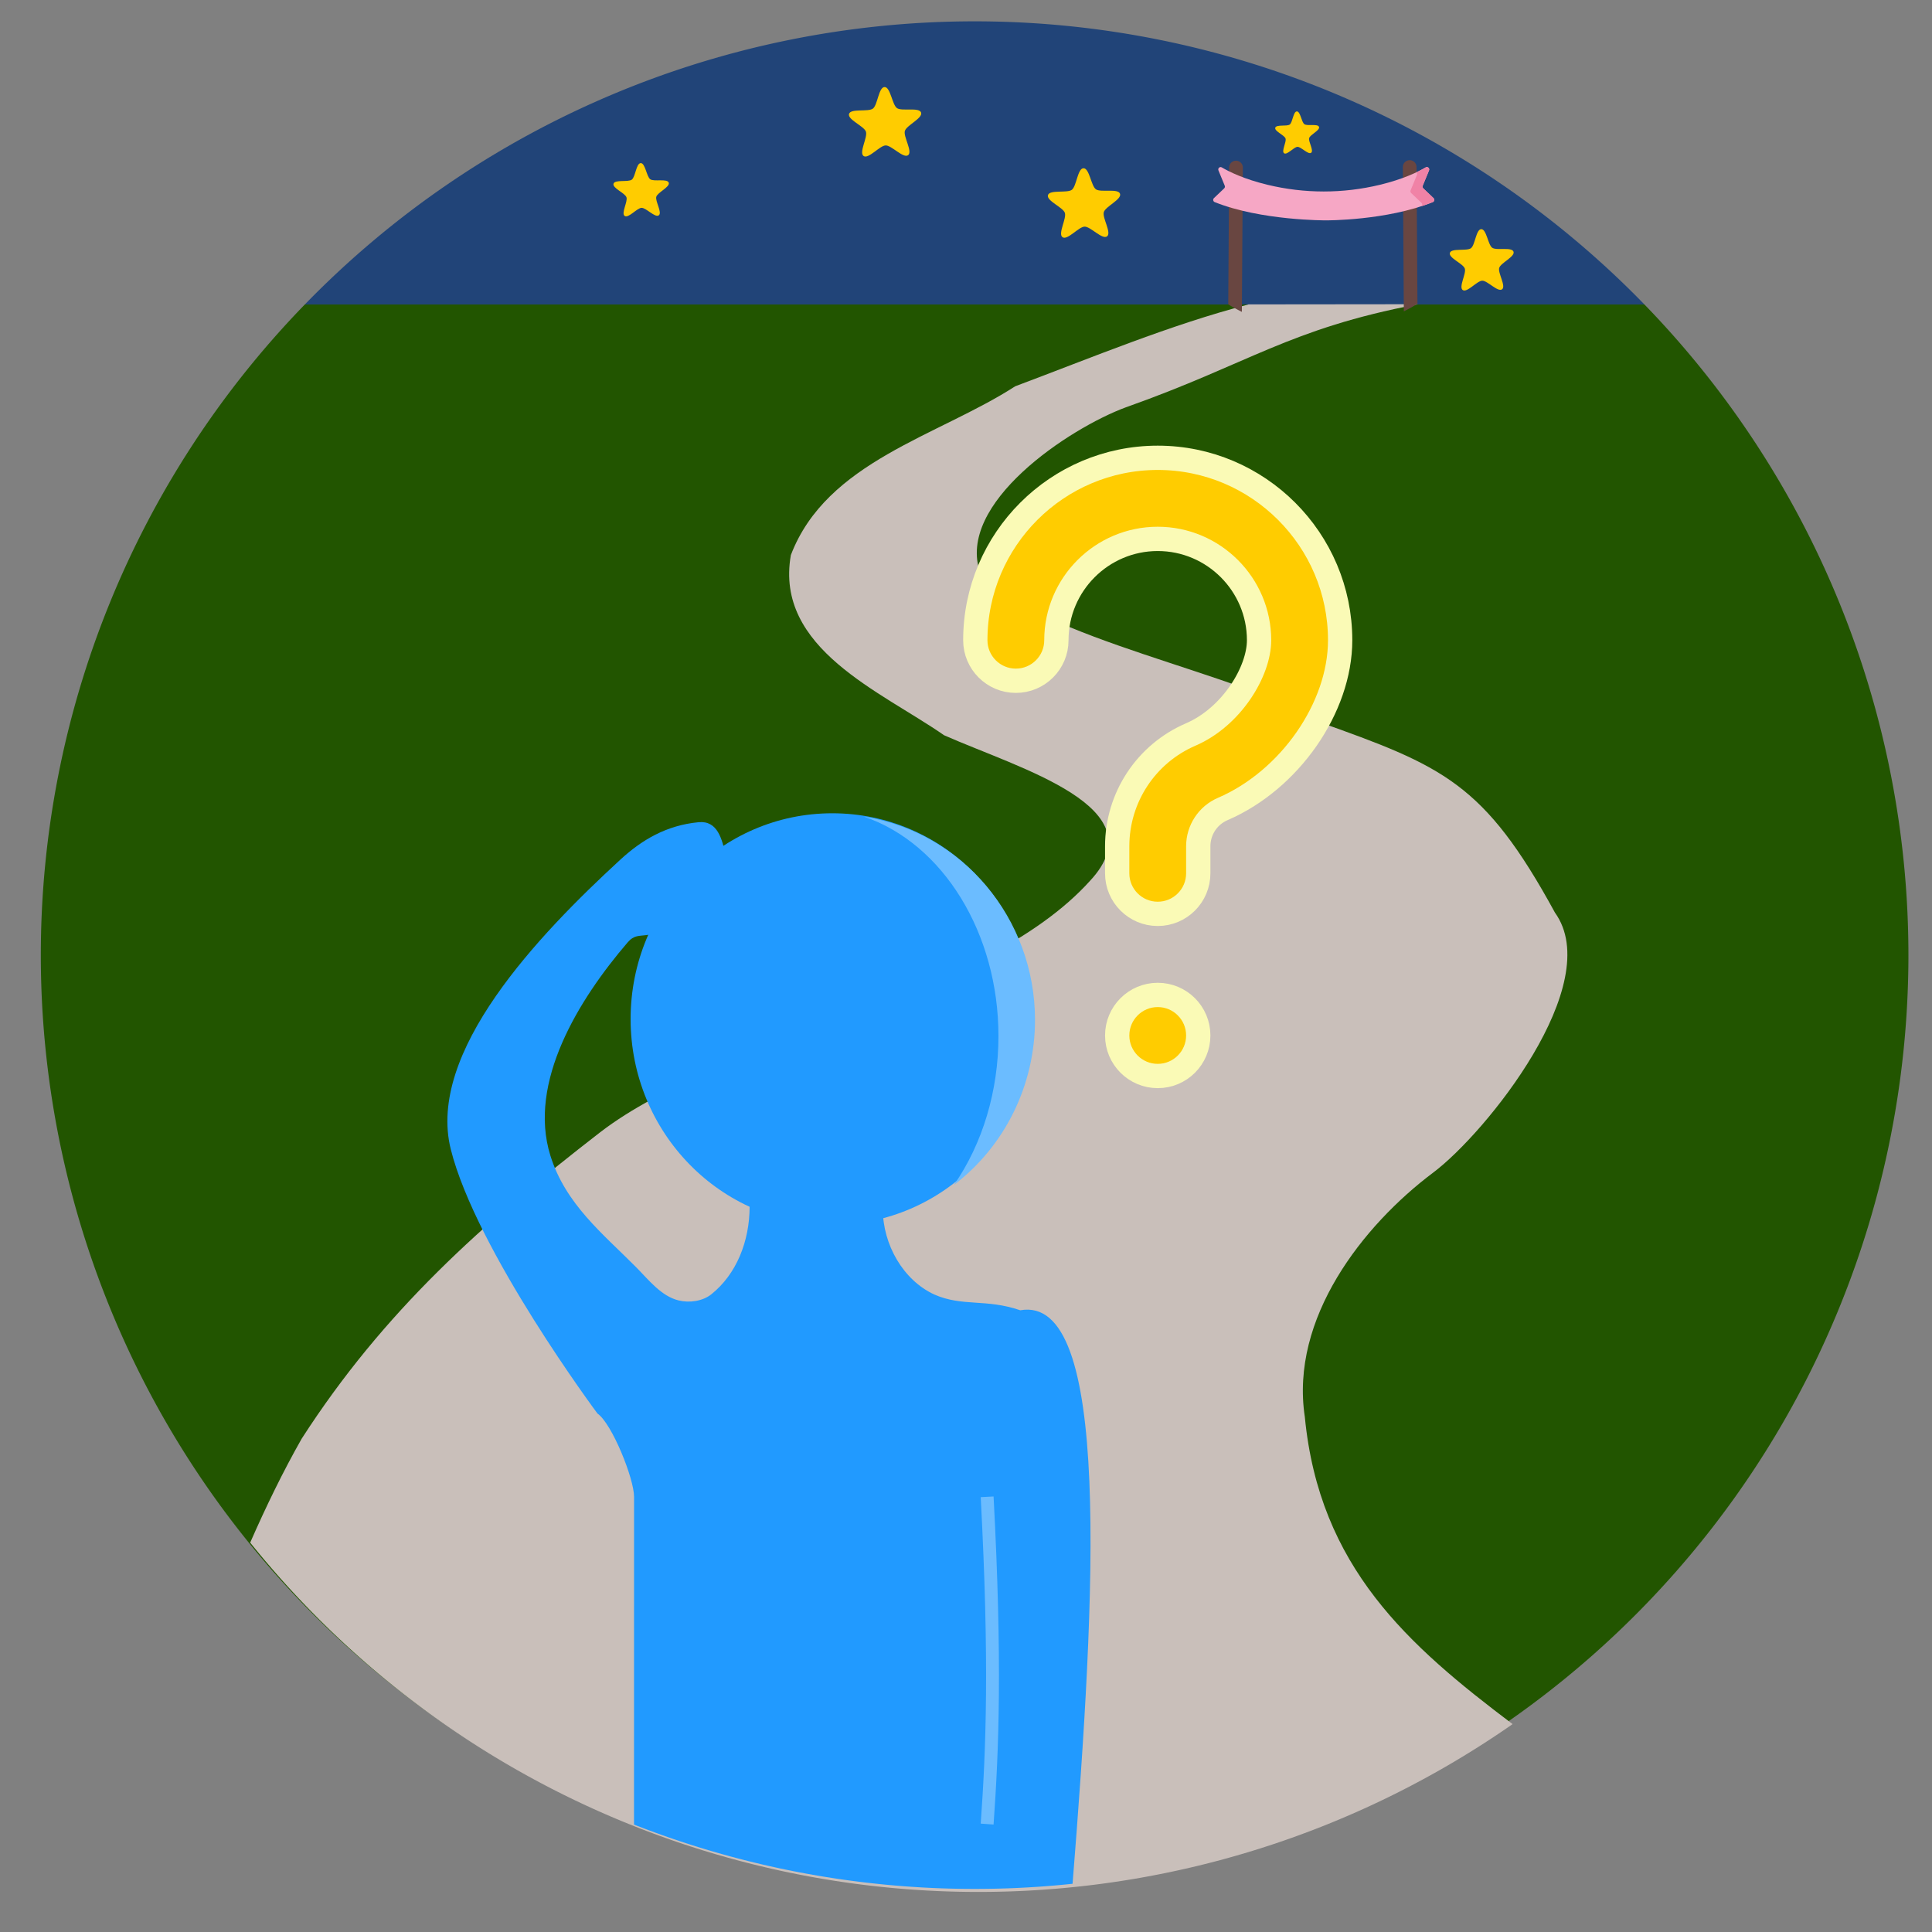 <?xml version="1.0" encoding="UTF-8" standalone="no"?>
<svg
   xmlns:osb="http://www.openswatchbook.org/uri/2009/osb"
   xmlns:dc="http://purl.org/dc/elements/1.1/"
   xmlns:cc="http://creativecommons.org/ns#"
   xmlns:rdf="http://www.w3.org/1999/02/22-rdf-syntax-ns#"
   xmlns:svg="http://www.w3.org/2000/svg"
   xmlns="http://www.w3.org/2000/svg"
   xmlns:xlink="http://www.w3.org/1999/xlink"
   xmlns:sodipodi="http://sodipodi.sourceforge.net/DTD/sodipodi-0.dtd"
   xmlns:inkscape="http://www.inkscape.org/namespaces/inkscape"
   inkscape:export-ydpi="197.75999"
   inkscape:export-xdpi="197.75999"
   inkscape:export-filename="/Users/mike.xiao/Documents/Projects/DBT_icons/dbt_icons/goalWay.png"
   inkscape:version="1.0beta2 (2b71d25, 2019-12-03)"
   sodipodi:docname="goalWay.svg"
   version="1.1"
   width="300"
   viewBox="0 0 300 300"
   height="300"
   enable-background="new 0 0 512 512"
   id="Layer_1">
  <rect x="0" y="0" width="300" height="300" fill="#808080" stroke="none"/>
  <defs
     id="defs1037">
    <linearGradient
       osb:paint="solid"
       id="linearGradient877">
      <stop
         id="stop875"
         offset="0"
         style="stop-color:#ffcc00;stop-opacity:1;" />
    </linearGradient>
    <inkscape:path-effect
       lpeversion="1"
       is_visible="true"
       id="path-effect1792"
       effect="spiro" />
    <inkscape:path-effect
       lpeversion="1"
       is_visible="true"
       id="path-effect1788"
       effect="spiro" />
    <inkscape:path-effect
       lpeversion="1"
       is_visible="true"
       id="path-effect1784"
       effect="spiro" />
    <inkscape:path-effect
       lpeversion="1"
       is_visible="true"
       id="path-effect1780"
       effect="spiro" />
    <inkscape:path-effect
       lpeversion="1"
       is_visible="true"
       id="path-effect1437"
       effect="spiro" />
    <linearGradient
       gradientUnits="userSpaceOnUse"
       y2="250.349"
       x2="1250.099"
       y1="250.349"
       x1="962.526"
       id="linearGradient879"
       xlink:href="#linearGradient877"
       inkscape:collect="always" />
    <linearGradient
       gradientUnits="userSpaceOnUse"
       y2="525.94"
       x2="1138.263"
       y1="525.94"
       x1="1074.362"
       id="linearGradient881"
       xlink:href="#linearGradient877"
       inkscape:collect="always" />
  </defs>
  <sodipodi:namedview
     inkscape:current-layer="Layer_1"
     inkscape:window-maximized="0"
     inkscape:window-y="83"
     inkscape:window-x="138"
     inkscape:cy="43.674232"
     inkscape:cx="156.35093"
     inkscape:zoom="0.88851908"
     showguides="false"
     showgrid="false"
     id="namedview1035"
     inkscape:window-height="726"
     inkscape:window-width="1148"
     inkscape:pageshadow="2"
     inkscape:pageopacity="0"
     guidetolerance="10"
     gridtolerance="10"
     objecttolerance="10"
     borderopacity="1"
     inkscape:document-rotation="0"
     bordercolor="#666666"
     pagecolor="#ffffff" />
  <g
     transform="matrix(0.388,0,0,0.388,27.764,274.5)"
     id="g1615" />
  <path
     inkscape:connector-curvature="0"
     d="M 255.348,47.281 H 47.332 A 145,145 0 0 0 6.338,148.312 a 145,145 0 0 0 145,145 145,145 0 0 0 145,-145 145,145 0 0 0 -40.99,-101.031 z"
     style="fill:#225500;fill-opacity:1;stroke:none;stroke-width:6.728;stroke-linecap:round;stroke-linejoin:round;stroke-miterlimit:4;stroke-dasharray:none;stroke-opacity:1;paint-order:stroke fill markers"
     id="path1192" />
  <path
     d="M 151.338 3.312 A 145 145 0 0 0 47.332 47.281 L 255.348 47.281 A 145 145 0 0 0 151.338 3.312 z "
     style="fill:#214478;fill-opacity:1;stroke:none;stroke-width:6.728;stroke-linecap:round;stroke-linejoin:round;stroke-miterlimit:4;stroke-dasharray:none;stroke-opacity:1;paint-order:stroke fill markers"
     id="path1572" />
  <path
     sodipodi:nodetypes="cccccccccccccccccccccccccccccccccccccccccccccccccccccccccccccccccccccccccccccccccccccccccccccccccccccccccccccccccccccccccccccccccccccccccccccccccccccccccccccccccccccccccccccccccccccccccccccccccccccccccccccccccccccccccccccccccccccccccc"
     inkscape:connector-curvature="0"
     d="m 38.846,239.535 0.061,0.074 c 0.211,0.263 0.424,0.525 0.637,0.787 0.213,0.262 0.427,0.523 0.643,0.783 0.215,0.261 0.431,0.52 0.648,0.779 0.217,0.259 0.435,0.516 0.654,0.773 0.219,0.257 0.438,0.512 0.658,0.768 0.22,0.256 0.442,0.511 0.664,0.766 0.222,0.254 0.446,0.507 0.67,0.76 0.224,0.252 0.448,0.503 0.674,0.754 0.226,0.251 0.452,0.501 0.68,0.75 0.228,0.249 0.456,0.498 0.686,0.746 0.23,0.248 0.46,0.494 0.691,0.74 0.231,0.246 0.463,0.492 0.695,0.736 0.232,0.244 0.465,0.488 0.699,0.73 0.235,0.243 0.471,0.485 0.707,0.727 0.236,0.241 0.473,0.481 0.711,0.721 0.237,0.24 0.476,0.479 0.715,0.717 0.239,0.238 0.48,0.475 0.721,0.711 0.241,0.237 0.484,0.472 0.727,0.707 0.243,0.234 0.486,0.467 0.73,0.699 0.245,0.233 0.49,0.466 0.736,0.697 0.246,0.231 0.493,0.46 0.74,0.689 0.247,0.229 0.495,0.458 0.744,0.686 0.249,0.228 0.499,0.455 0.75,0.682 0.251,0.225 0.503,0.45 0.756,0.674 0.252,0.224 0.504,0.448 0.758,0.67 0.254,0.223 0.51,0.445 0.766,0.666 0.255,0.22 0.511,0.44 0.768,0.658 0.257,0.219 0.515,0.437 0.773,0.654 0.258,0.217 0.517,0.433 0.777,0.648 0.26,0.215 0.521,0.429 0.783,0.643 0.262,0.213 0.524,0.425 0.787,0.637 0.263,0.212 0.527,0.423 0.791,0.633 0.264,0.209 0.529,0.418 0.795,0.625 0.266,0.208 0.533,0.415 0.801,0.621 0.268,0.206 0.536,0.411 0.805,0.615 0.269,0.204 0.538,0.407 0.809,0.609 0.27,0.202 0.541,0.403 0.812,0.604 0.271,0.201 0.544,0.401 0.816,0.6 0.273,0.198 0.546,0.395 0.82,0.592 0.275,0.196 0.55,0.392 0.826,0.586 0.276,0.195 0.553,0.389 0.83,0.582 0.277,0.192 0.554,0.384 0.832,0.574 0.279,0.191 0.558,0.381 0.838,0.57 0.28,0.188 0.561,0.376 0.842,0.562 0.281,0.187 0.563,0.373 0.846,0.559 0.282,0.185 0.564,0.368 0.848,0.551 0.284,0.183 0.568,0.364 0.854,0.545 0.285,0.181 0.571,0.362 0.857,0.541 0.286,0.179 0.572,0.356 0.859,0.533 0.288,0.177 0.576,0.353 0.865,0.527 0.288,0.175 0.578,0.349 0.867,0.521 0.29,0.173 0.58,0.345 0.871,0.516 0.291,0.171 0.583,0.341 0.875,0.51 0.292,0.169 0.585,0.337 0.879,0.504 0.294,0.166 0.588,0.332 0.883,0.496 0.294,0.165 0.589,0.329 0.885,0.492 0.296,0.162 0.592,0.324 0.889,0.484 0.297,0.161 0.594,0.32 0.893,0.479 0.298,0.159 0.597,0.316 0.896,0.473 0.299,0.157 0.598,0.312 0.898,0.467 0.3,0.154 0.601,0.307 0.902,0.459 0.301,0.152 0.602,0.303 0.904,0.453 0.303,0.15 0.606,0.299 0.91,0.447 0.303,0.148 0.606,0.295 0.91,0.441 0.305,0.146 0.61,0.29 0.916,0.434 0.305,0.144 0.61,0.286 0.916,0.428 0.307,0.142 0.614,0.282 0.922,0.422 0.307,0.14 0.615,0.278 0.924,0.416 0.308,0.137 0.617,0.273 0.926,0.408 0.309,0.135 0.619,0.269 0.93,0.402 0.31,0.133 0.621,0.265 0.932,0.396 0.311,0.131 0.623,0.26 0.936,0.389 0.312,0.129 0.625,0.256 0.938,0.383 0.313,0.127 0.626,0.252 0.939,0.377 0.314,0.124 0.628,0.247 0.943,0.369 0.315,0.122 0.63,0.243 0.945,0.363 0.315,0.12 0.631,0.238 0.947,0.355 0.316,0.118 0.632,0.234 0.949,0.35 0.317,0.116 0.635,0.23 0.953,0.344 0.318,0.113 0.636,0.225 0.955,0.336 0.319,0.111 0.638,0.221 0.957,0.33 0.32,0.109 0.64,0.216 0.961,0.322 0.32,0.107 0.64,0.212 0.961,0.316 0.321,0.105 0.643,0.208 0.965,0.311 0.321,0.102 0.643,0.203 0.965,0.303 0.323,0.099 0.645,0.198 0.969,0.295 0.323,0.098 0.647,0.195 0.971,0.291 0.324,0.095 0.648,0.189 0.973,0.281 0.325,0.094 0.649,0.186 0.975,0.277 0.325,0.09 0.651,0.18 0.977,0.268 0.325,0.088 0.651,0.176 0.977,0.262 0.327,0.086 0.653,0.172 0.98,0.256 0.327,0.084 0.655,0.167 0.982,0.248 0.327,0.082 0.655,0.163 0.982,0.242 0.328,0.079 0.656,0.157 0.984,0.234 0.329,0.077 0.657,0.153 0.986,0.229 0.329,0.075 0.659,0.148 0.988,0.221 0.33,0.073 0.66,0.144 0.99,0.215 0.33,0.07 0.661,0.139 0.992,0.207 0.331,0.068 0.661,0.134 0.992,0.199 0.331,0.066 0.663,0.13 0.994,0.193 0.331,0.064 0.663,0.126 0.994,0.188 0.332,0.06 0.665,0.12 0.998,0.178 0.332,0.059 0.664,0.117 0.996,0.174 0.333,0.056 0.666,0.111 1,0.164 0.333,0.054 0.666,0.107 1,0.158 0.334,0.052 0.668,0.103 1.002,0.152 0.334,0.049 0.668,0.098 1.002,0.145 0.334,0.047 0.668,0.092 1.002,0.137 0.334,0.045 0.669,0.088 1.004,0.131 0.335,0.042 0.67,0.083 1.006,0.123 0.335,0.04 0.67,0.079 1.006,0.117 0.335,0.038 0.67,0.074 1.006,0.109 0.336,0.035 0.672,0.069 1.008,0.102 0.336,0.033 0.672,0.065 1.008,0.096 0.336,0.03 0.673,0.06 1.01,0.088 0.336,0.029 0.673,0.056 1.01,0.082 0.337,0.026 0.673,0.051 1.01,0.074 0.337,0.023 0.673,0.045 1.01,0.066 0.337,0.021 0.673,0.042 1.01,0.06 0.337,0.019 0.674,0.036 1.012,0.053 0.337,0.017 0.674,0.032 1.012,0.047 0.337,0.014 0.674,0.027 1.012,0.039 0.337,0.012 0.674,0.022 1.012,0.031 0.338,0.01 0.676,0.018 1.014,0.025 0.337,0.007 0.674,0.013 1.012,0.018 0.337,0.004 0.674,0.008 1.012,0.01 0.338,0.002 0.676,0.004 1.014,0.004 0.316,-2.7e-4 0.633,-0.002 0.949,-0.004 0.337,-0.002 0.674,-0.005 1.012,-0.01 0.337,-0.005 0.674,-0.011 1.012,-0.018 0.338,-0.007 0.676,-0.015 1.014,-0.023 0.337,-0.009 0.675,-0.02 1.012,-0.031 0.337,-0.012 0.675,-0.025 1.012,-0.039 0.337,-0.014 0.675,-0.029 1.012,-0.045 0.337,-0.016 0.675,-0.034 1.012,-0.053 0.337,-0.019 0.673,-0.039 1.01,-0.06 0.337,-0.021 0.673,-0.043 1.01,-0.066 0.337,-0.024 0.675,-0.048 1.012,-0.074 0.336,-0.025 0.672,-0.052 1.008,-0.08 0.337,-0.028 0.673,-0.057 1.01,-0.088 0.336,-0.031 0.672,-0.063 1.008,-0.096 0.336,-0.033 0.672,-0.067 1.008,-0.102 0.335,-0.035 0.671,-0.07 1.006,-0.107 0.335,-0.038 0.671,-0.077 1.006,-0.117 0.335,-0.04 0.671,-0.081 1.006,-0.123 0.335,-0.042 0.669,-0.085 1.004,-0.129 0.335,-0.045 0.669,-0.091 1.004,-0.139 0.334,-0.046 0.668,-0.094 1.002,-0.143 0.334,-0.05 0.667,-0.1 1,-0.152 0.334,-0.052 0.667,-0.104 1,-0.158 0.334,-0.053 0.667,-0.108 1,-0.164 0.333,-0.056 0.666,-0.113 0.998,-0.172 0.332,-0.059 0.664,-0.119 0.996,-0.18 0.332,-0.061 0.664,-0.123 0.996,-0.186 0.332,-0.063 0.663,-0.128 0.994,-0.193 0.331,-0.065 0.662,-0.132 0.992,-0.199 0.331,-0.068 0.662,-0.137 0.992,-0.207 0.33,-0.07 0.659,-0.141 0.988,-0.213 0.33,-0.072 0.659,-0.146 0.988,-0.221 0.329,-0.074 0.658,-0.15 0.986,-0.227 0.329,-0.077 0.658,-0.155 0.986,-0.234 0.328,-0.08 0.655,-0.16 0.982,-0.242 0.328,-0.082 0.655,-0.164 0.982,-0.248 0.327,-0.084 0.654,-0.168 0.98,-0.254 0.326,-0.086 0.653,-0.173 0.979,-0.262 0.325,-0.089 0.65,-0.179 0.975,-0.27 0.325,-0.091 0.65,-0.182 0.975,-0.275 0.325,-0.093 0.649,-0.186 0.973,-0.281 0.324,-0.095 0.647,-0.192 0.971,-0.289 0.323,-0.098 0.646,-0.197 0.969,-0.297 0.323,-0.099 0.645,-0.199 0.967,-0.301 0.321,-0.102 0.642,-0.206 0.963,-0.311 0.321,-0.104 0.642,-0.209 0.963,-0.314 0.32,-0.107 0.64,-0.215 0.959,-0.324 0.32,-0.108 0.64,-0.218 0.959,-0.328 0.319,-0.111 0.637,-0.223 0.955,-0.336 0.318,-0.113 0.636,-0.228 0.953,-0.344 0.317,-0.115 0.633,-0.232 0.949,-0.35 0.316,-0.117 0.632,-0.236 0.947,-0.355 0.316,-0.119 0.632,-0.24 0.947,-0.361 0.314,-0.122 0.628,-0.245 0.941,-0.369 0.314,-0.125 0.628,-0.25 0.941,-0.377 0.313,-0.127 0.625,-0.254 0.938,-0.383 0.312,-0.128 0.623,-0.258 0.934,-0.389 0.312,-0.13 0.623,-0.262 0.934,-0.395 0.31,-0.133 0.62,-0.267 0.93,-0.402 0.309,-0.135 0.618,-0.271 0.926,-0.408 0.308,-0.137 0.616,-0.275 0.924,-0.414 0.307,-0.14 0.614,-0.28 0.92,-0.422 0.306,-0.142 0.612,-0.284 0.918,-0.428 0.306,-0.143 0.611,-0.288 0.916,-0.434 0.305,-0.146 0.609,-0.293 0.912,-0.441 0.303,-0.147 0.606,-0.296 0.908,-0.445 0.302,-0.15 0.603,-0.301 0.904,-0.453 0.301,-0.153 0.602,-0.306 0.902,-0.461 0.301,-0.154 0.601,-0.309 0.9,-0.465 0.299,-0.157 0.598,-0.314 0.896,-0.473 0.297,-0.158 0.594,-0.317 0.891,-0.477 0.297,-0.161 0.594,-0.323 0.891,-0.486 0.295,-0.162 0.59,-0.326 0.885,-0.49 0.295,-0.164 0.589,-0.33 0.883,-0.496 0.294,-0.167 0.587,-0.335 0.879,-0.504 0.292,-0.168 0.584,-0.338 0.875,-0.508 0.291,-0.171 0.581,-0.343 0.871,-0.516 0.29,-0.173 0.58,-0.347 0.869,-0.521 0.288,-0.175 0.576,-0.351 0.863,-0.527 0.288,-0.177 0.575,-0.354 0.861,-0.533 0.286,-0.179 0.572,-0.358 0.857,-0.539 0.285,-0.181 0.57,-0.362 0.854,-0.545 0.284,-0.183 0.567,-0.367 0.85,-0.553 0.283,-0.185 0.564,-0.37 0.846,-0.557 0.281,-0.187 0.561,-0.374 0.84,-0.562 0.28,-0.188 0.559,-0.378 0.838,-0.568 0.279,-0.191 0.557,-0.383 0.834,-0.576 l 0.215,-0.15 c -16.198,-12.216 -30.009,-24.359 -32.263,-47.706 -2.323,-15.313 9.025,-29.742 19.927,-37.927 8.182,-6.133 26.869,-29.318 18.912,-40.375 -10.998,-20.155 -17.346,-22.747 -36.867,-29.684 -11.684,-7.528 -42.917,-12.649 -52.369,-23.049 -3.841,-10.798 13.855,-22.504 22.617,-25.732 19.192,-6.792 25.232,-12.169 45.35,-16.006 l -26.299,0.027 c -12.251,3.199 -24.294,8.241 -36.244,12.717 -12.02,7.76 -29.277,11.661 -34.834,26.205 -2.568,14.544 14.072,21.208 23.785,27.977 11.868,5.247 33.274,11.162 22.721,22.551 -16.726,18.633 -56.765,24.266 -76.09,39.08 -18.299,14.17 -33.598,27.766 -46.379,47.609 -2.899,5.109 -5.54,10.538 -7.99,16.129 z"
     style="fill:#c9bfba;fill-opacity:1;stroke:none;stroke-width:1px;stroke-linecap:butt;stroke-linejoin:miter;stroke-opacity:1"
     id="path1564" />
  <g
     transform="matrix(0.192,0,0,0.192,168.511,0.942)"
     id="g1603">
    <path
       inkscape:connector-curvature="0"
       d="m 115.672,241.204 a 145,145 0 0 0 0.553,0.338 145,145 0 0 0 0.867,0.523 145,145 0 0 0 0.873,0.516 145,145 0 0 0 0.875,0.508 145,145 0 0 0 0.877,0.504 145,145 0 0 0 0.883,0.498 145,145 0 0 0 0.887,0.49 145,145 0 0 0 0.889,0.484 145,145 0 0 0 0.893,0.479 145,145 0 0 0 0.895,0.473 145,145 0 0 0 0.898,0.467 145,145 0 0 0 0.902,0.459 145,145 0 0 0 0.727,0.363 l 0.793,-116.684 c 0.021,-3.055 -2.437,-5.546 -5.492,-5.566 -3.055,-0.021 -5.546,2.437 -5.566,5.492 z"
       style="fill:#694641;stroke-width:0.691"
       id="path2840" />
    <path
       id="path2840-9"
       style="fill:#694641;stroke-width:0.691"
       d="m 268.706,240.795 a 145,145 0 0 1 -0.553,0.338 145,145 0 0 1 -0.867,0.523 145,145 0 0 1 -0.873,0.516 145,145 0 0 1 -0.875,0.508 145,145 0 0 1 -0.877,0.504 145,145 0 0 1 -0.883,0.498 145,145 0 0 1 -0.887,0.49 145,145 0 0 1 -0.889,0.484 145,145 0 0 1 -0.893,0.479 145,145 0 0 1 -0.895,0.473 145,145 0 0 1 -0.898,0.467 145,145 0 0 1 -0.902,0.459 145,145 0 0 1 -0.727,0.363 l -0.793,-116.684 c -0.021,-3.055 2.437,-5.546 5.492,-5.566 3.055,-0.021 5.546,2.437 5.566,5.492 z"
       inkscape:connector-curvature="0" />
    <path
       style="fill:#f6a7c5;fill-opacity:1;stroke-width:0.354"
       inkscape:connector-curvature="0"
       d="m 272.976,145.266 5.084,-12.349 c 0.706,-1.716 -1.125,-3.367 -2.704,-2.436 -6.164,3.637 -18.129,9.509 -37.034,14.071 -29.851,7.204 -60.973,7.204 -90.824,0 -18.905,-4.562 -30.869,-10.434 -37.033,-14.071 -1.579,-0.932 -3.41,0.72 -2.704,2.436 l 5.084,12.349 c 0.309,0.75 0.127,1.617 -0.456,2.172 l -8.27,7.875 c -1.022,0.973 -0.706,2.706 0.595,3.227 37.552,15.063 90.027,14.77 90.027,14.77 0,0 48.99,0.293 86.373,-14.768 1.298,-0.523 1.614,-2.254 0.593,-3.226 l -8.272,-7.877 c -0.583,-0.555 -0.765,-1.422 -0.457,-2.172 z"
       fill="#ee6161"
       id="path1455" />
    <path
       style="fill:#f082a6;fill-opacity:1;stroke-width:0.354"
       inkscape:connector-curvature="0"
       d="m 281.113,158.541 c -2.934,1.182 -5.937,2.268 -8.984,3.266 0.603,-0.759 0.592,-1.929 -0.181,-2.666 l -8.323,-7.925 c -0.585,-0.556 -0.769,-1.429 -0.458,-2.184 l 5.114,-12.425 c 0.343,-0.832 0.09,-1.653 -0.444,-2.173 3.097,-1.462 5.591,-2.817 7.518,-3.955 1.577,-0.932 3.411,0.722 2.703,2.438 l -5.082,12.348 c -0.311,0.751 -0.126,1.617 0.455,2.173 l 8.273,7.877 c 1.022,0.972 0.704,2.703 -0.592,3.226 z"
       fill="#e94444"
       id="path1457" />
  </g>
  <path
     inkscape:transform-center-y="-0.45229052"
     inkscape:transform-center-x="0.013902623"
     d="m 102.299,33.434 c -0.564,0.427 -1.965,-1.173 -2.673,-1.16 -0.707,0.013 -2.047,1.665 -2.627,1.26 -0.58,-0.405 0.508,-2.232 0.277,-2.9 -0.231,-0.668 -2.216,-1.432 -2.01,-2.109 0.206,-0.677 2.28,-0.206 2.844,-0.633 0.564,-0.427 0.677,-2.55 1.385,-2.563 0.707,-0.013 0.9,2.104 1.48,2.509 0.58,0.405 2.634,-0.144 2.866,0.525 0.231,0.668 -1.723,1.507 -1.929,2.183 -0.206,0.677 0.951,2.461 0.387,2.888 z"
     inkscape:randomized="0"
     inkscape:rounded="0.24279713"
     inkscape:flatsided="false"
     sodipodi:arg2="1.5518916"
     sodipodi:arg1="0.92357302"
     sodipodi:r2="2.437582"
     sodipodi:r1="4.5087042"
     sodipodi:cy="29.836861"
     sodipodi:cx="99.580124"
     sodipodi:sides="5"
     id="path3548-2"
     style="opacity:1;fill:#ffcc00;fill-opacity:1;stroke-width:0.161;stroke-linecap:round;stroke-linejoin:round;paint-order:stroke fill markers"
     sodipodi:type="star" />
  <path
     sodipodi:type="star"
     style="opacity:1;fill:#ffcc00;fill-opacity:1;stroke-width:0.21;stroke-linecap:round;stroke-linejoin:round;paint-order:stroke fill markers"
     id="path3548-2-1"
     sodipodi:sides="5"
     sodipodi:cx="137.46497"
     sodipodi:cy="19.400241"
     sodipodi:r1="5.8836913"
     sodipodi:r2="3.1809537"
     sodipodi:arg1="0.92357302"
     sodipodi:arg2="1.5518916"
     inkscape:flatsided="false"
     inkscape:rounded="0.24279713"
     inkscape:randomized="0"
     d="m 141.013,24.094 c -0.736,0.557 -2.565,-1.531 -3.488,-1.513 -0.923,0.017 -2.671,2.172 -3.428,1.644 -0.757,-0.528 0.663,-2.912 0.362,-3.785 -0.302,-0.872 -2.892,-1.869 -2.623,-2.752 0.269,-0.883 2.975,-0.269 3.711,-0.826 0.736,-0.557 0.884,-3.328 1.807,-3.345 0.923,-0.017 1.175,2.746 1.932,3.274 0.757,0.528 3.438,-0.188 3.74,0.685 0.302,0.872 -2.248,1.966 -2.517,2.849 -0.269,0.883 1.241,3.212 0.504,3.768 z"
     inkscape:transform-center-x="0.018143196"
     inkscape:transform-center-y="-0.59022368" />
  <path
     inkscape:transform-center-y="-0.59022368"
     inkscape:transform-center-x="0.018143196"
     d="m 171.904,36.703 c -0.736,0.557 -2.565,-1.531 -3.488,-1.513 -0.923,0.017 -2.671,2.172 -3.428,1.644 -0.757,-0.528 0.663,-2.912 0.362,-3.785 -0.302,-0.872 -2.892,-1.869 -2.623,-2.752 0.269,-0.883 2.975,-0.269 3.711,-0.826 0.736,-0.557 0.884,-3.328 1.807,-3.345 0.923,-0.017 1.175,2.746 1.932,3.274 0.757,0.528 3.438,-0.188 3.74,0.685 0.302,0.872 -2.248,1.966 -2.517,2.849 -0.269,0.883 1.241,3.212 0.504,3.768 z"
     inkscape:randomized="0"
     inkscape:rounded="0.24279713"
     inkscape:flatsided="false"
     sodipodi:arg2="1.5518916"
     sodipodi:arg1="0.92357302"
     sodipodi:r2="3.1809537"
     sodipodi:r1="5.8836913"
     sodipodi:cy="32.008796"
     sodipodi:cx="168.35594"
     sodipodi:sides="5"
     id="path3548-2-1-9"
     style="opacity:1;fill:#ffcc00;fill-opacity:1;stroke-width:0.21;stroke-linecap:round;stroke-linejoin:round;paint-order:stroke fill markers"
     sodipodi:type="star" />
  <path
     sodipodi:type="star"
     style="opacity:1;fill:#ffcc00;fill-opacity:1;stroke-width:0.127;stroke-linecap:round;stroke-linejoin:round;paint-order:stroke fill markers"
     id="path3548-2-1-9-3"
     sodipodi:sides="5"
     sodipodi:cx="201.44093"
     sodipodi:cy="20.871872"
     sodipodi:r1="3.5723732"
     sodipodi:r2="1.9313647"
     sodipodi:arg1="0.92357302"
     sodipodi:arg2="1.5518916"
     inkscape:flatsided="false"
     inkscape:rounded="0.24279713"
     inkscape:randomized="0"
     d="m 203.595,23.722 c -0.447,0.338 -1.557,-0.929 -2.118,-0.919 -0.56,0.011 -1.622,1.319 -2.081,0.998 -0.46,-0.321 0.403,-1.768 0.22,-2.298 -0.183,-0.53 -1.756,-1.135 -1.593,-1.671 0.163,-0.536 1.806,-0.163 2.253,-0.501 0.447,-0.338 0.537,-2.02 1.097,-2.031 0.56,-0.011 0.713,1.667 1.173,1.988 0.46,0.321 2.087,-0.114 2.271,0.416 0.183,0.53 -1.365,1.194 -1.528,1.73 -0.163,0.536 0.753,1.95 0.306,2.288 z"
     inkscape:transform-center-x="0.011016041"
     inkscape:transform-center-y="-0.35836381" />
  <path
     sodipodi:type="star"
     style="opacity:1;fill:#ffcc00;fill-opacity:1;stroke-width:0.185;stroke-linecap:round;stroke-linejoin:round;paint-order:stroke fill markers"
     id="path3548-2-1-9-38"
     sodipodi:sides="5"
     sodipodi:cx="230.10826"
     sodipodi:cy="40.77783"
     sodipodi:r1="5.1961975"
     sodipodi:r2="2.8092678"
     sodipodi:arg1="0.92357302"
     sodipodi:arg2="1.5518916"
     inkscape:flatsided="false"
     inkscape:rounded="0.24279713"
     inkscape:randomized="0"
     d="m 233.241,44.923 c -0.65,0.492 -2.265,-1.352 -3.08,-1.337 -0.815,0.015 -2.359,1.919 -3.027,1.452 -0.668,-0.467 0.586,-2.572 0.319,-3.342 -0.267,-0.77 -2.554,-1.651 -2.316,-2.43 0.237,-0.78 2.627,-0.238 3.277,-0.729 0.65,-0.492 0.781,-2.939 1.596,-2.954 0.815,-0.015 1.038,2.425 1.706,2.892 0.668,0.467 3.036,-0.166 3.303,0.605 0.267,0.77 -1.986,1.736 -2.223,2.516 -0.237,0.78 1.096,2.836 0.445,3.328 z"
     inkscape:transform-center-x="0.016019094"
     inkscape:transform-center-y="-0.52125899" />
  <g
     style="opacity:1"
     transform="matrix(0.197,0,0,0.197,174.957,61.387)"
     id="g2054">
    <g
       transform="translate(-1081.873,-21.371)"
       fill="#fafafa"
       id="g2040">
      <g
         id="g2058">
        <path
           style="fill:url(#linearGradient881);stroke-width:19.147;fill-opacity:1;stroke:#fafab6;stroke-opacity:1;stroke-miterlimit:4;stroke-dasharray:none"
           id="path2036"
           d="m 1138.263,525.94 c 0,17.646 -14.305,31.951 -31.951,31.951 -17.646,0 -31.951,-14.305 -31.951,-31.951 0,-17.646 14.305,-31.951 31.951,-31.951 17.646,0 31.951,14.305 31.951,31.951 z m 0,0"
           inkscape:connector-curvature="0" />
        <path
           style="fill:url(#linearGradient879);stroke-width:19.147;fill-opacity:1;stroke:#fafab6;stroke-opacity:1;stroke-miterlimit:4;stroke-dasharray:none"
           id="path2038"
           d="m 1157.565,347.424 c -11.725,5.043 -19.301,16.581 -19.301,29.359 v 21.349 c 0,17.634 -14.311,31.951 -31.951,31.951 -17.64,0 -31.951,-14.317 -31.951,-31.951 v -21.349 c 0,-38.34 22.747,-72.882 57.928,-88.059 32.243,-13.901 53.902,-49.655 53.902,-74.321 0,-44.032 -35.847,-79.879 -79.879,-79.879 -44.032,0 -79.88,35.847 -79.88,79.879 0,17.64 -14.317,31.951 -31.956,31.951 -17.634,0 -31.951,-14.311 -31.951,-31.951 0,-79.277 64.51,-143.787 143.787,-143.787 79.277,0 143.787,64.51 143.787,143.787 0,53.107 -39.779,110.303 -92.535,133.021 z m 0,0"
           inkscape:connector-curvature="0" />
      </g>
    </g>
  </g>
  <ellipse
     style="fill:#219aff;fill-opacity:1;stroke-width:0.46"
     cx="129.238"
     cy="158.237"
     fill="#fed2a4"
     id="circle1443-4"
     rx="31.317"
     ry="31.952" />
  <path
     sodipodi:nodetypes="cccccccccccccccccccccccccccccccccccccccccccccccccccccccccccccccccccccccccccccsaaasascsascsc"
     inkscape:connector-curvature="0"
     d="m 98.449,283.322 c 0.166,0.065 0.332,0.131 0.498,0.195 0.315,0.122 0.63,0.242 0.945,0.361 0.316,0.12 0.632,0.239 0.949,0.357 0.316,0.117 0.632,0.233 0.949,0.348 0.317,0.116 0.635,0.23 0.953,0.344 0.318,0.113 0.636,0.225 0.955,0.336 0.319,0.111 0.638,0.221 0.957,0.33 0.32,0.109 0.64,0.216 0.961,0.322 0.32,0.106 0.64,0.211 0.961,0.314 0.321,0.105 0.643,0.208 0.965,0.311 0.322,0.102 0.644,0.203 0.967,0.303 0.323,0.099 0.645,0.198 0.969,0.295 0.323,0.098 0.645,0.194 0.969,0.289 0.324,0.095 0.648,0.189 0.973,0.281 0.325,0.093 0.649,0.185 0.975,0.275 0.325,0.091 0.651,0.181 0.977,0.27 0.326,0.088 0.652,0.176 0.979,0.262 0.327,0.086 0.653,0.17 0.98,0.254 0.327,0.084 0.653,0.167 0.98,0.248 0.328,0.082 0.656,0.163 0.984,0.242 0.328,0.079 0.656,0.157 0.984,0.234 0.329,0.077 0.657,0.152 0.986,0.227 0.329,0.075 0.659,0.148 0.988,0.221 0.33,0.073 0.66,0.144 0.99,0.215 0.33,0.07 0.661,0.138 0.992,0.205 0.33,0.068 0.661,0.135 0.992,0.201 0.331,0.065 0.663,0.129 0.994,0.191 0.332,0.064 0.664,0.126 0.996,0.188 0.332,0.06 0.664,0.12 0.996,0.178 0.332,0.058 0.665,0.116 0.998,0.172 0.332,0.057 0.665,0.112 0.998,0.166 0.333,0.054 0.666,0.107 1,0.158 0.334,0.051 0.668,0.101 1.002,0.15 0.334,0.049 0.668,0.098 1.002,0.145 0.334,0.047 0.669,0.092 1.004,0.137 0.334,0.044 0.669,0.087 1.004,0.129 0.335,0.042 0.67,0.083 1.006,0.123 0.335,0.04 0.67,0.079 1.006,0.117 0.335,0.037 0.67,0.073 1.006,0.107 0.336,0.036 0.672,0.07 1.008,0.104 0.336,0.032 0.672,0.064 1.008,0.094 0.336,0.03 0.672,0.06 1.008,0.088 0.336,0.029 0.673,0.056 1.01,0.082 0.337,0.025 0.673,0.049 1.01,0.072 0.337,0.023 0.674,0.045 1.012,0.066 0.337,0.021 0.673,0.042 1.01,0.06 0.337,0.019 0.674,0.036 1.012,0.053 0.337,0.016 0.674,0.031 1.012,0.045 0.337,0.014 0.674,0.027 1.012,0.039 0.337,0.012 0.674,0.022 1.012,0.031 0.309,0.008 0.617,0.015 0.926,0.021 l 0.086,0.002 c 0.338,0.007 0.676,0.013 1.014,0.018 0.337,0.004 0.674,0.008 1.012,0.01 0.316,0.002 0.633,0.004 0.949,0.004 0.337,-1.3e-4 0.674,-10e-4 1.012,-0.004 0.338,-0.002 0.676,-0.005 1.014,-0.01 0.337,-0.005 0.674,-0.011 1.012,-0.018 0.337,-0.007 0.675,-0.016 1.012,-0.025 0.338,-0.009 0.676,-0.02 1.014,-0.031 0.337,-0.012 0.675,-0.025 1.012,-0.039 0.337,-0.014 0.675,-0.03 1.012,-0.047 0.337,-0.016 0.673,-0.034 1.01,-0.053 0.337,-0.019 0.675,-0.039 1.012,-0.06 0.337,-0.021 0.673,-0.043 1.01,-0.066 0.337,-0.024 0.673,-0.048 1.01,-0.074 0.337,-0.026 0.673,-0.053 1.01,-0.082 0.336,-0.028 0.672,-0.057 1.008,-0.088 0.337,-0.031 0.673,-0.063 1.01,-0.096 0.335,-0.033 0.671,-0.067 1.006,-0.102 l 0.043,-0.004 c 3.631,-45.448 6.028,-91.573 -8.121,-89.053 -5.346,-1.831 -8.942,-0.52 -13.326,-2.438 -4.877,-2.23 -8.016,-7.805 -8.016,-13.258 v -0.537 h -20.684 v 0.105 c 0,5.453 -2.073,10.564 -5.959,13.657 -1.341,1.067 -3.389,1.351 -5.054,0.946 -2.719,-0.663 -4.647,-3.18 -6.617,-5.168 -5.132,-5.174 -10.954,-9.767 -13.313,-17.342 -3.528,-11.333 4.369,-24.203 12.021,-33.109 1.958,-2.278 3.251,0.735 7.911,-4.316 4.132,-4.479 19.884,0.012 11.232,-4.138 -5.411,1.243 -2.227,-10.756 -8.154,-10.188 -5.007,0.48 -8.821,2.761 -12.117,5.791 -12.797,11.765 -30.129,29.925 -26.355,44.999 3.942,15.745 22.777,41.028 22.777,41.028 2.27,1.581 5.683,10.117 5.683,12.922 z"
     style="fill:#219aff;fill-opacity:1;stroke-width:0.46"
     id="path1731" />
  <path
     inkscape:connector-curvature="0"
     d="m 134.163,126.805 c 12.332,4.222 20.877,18.172 20.877,34.082 -1.6e-4,8.483 -2.453,16.683 -6.91,23.104 7.92,-6.031 12.586,-15.522 12.586,-25.605 0,-15.77 -11.276,-29.181 -26.553,-31.58 z"
     style="fill:#6bbcff;fill-opacity:1;stroke-width:0.46"
     id="circle1443" />
  <path
     sodipodi:nodetypes="cc"
     inkscape:connector-curvature="0"
     id="path1794"
     d="m 153.284,232.425 c 1.37,25.843 0.822,39.22 0,50.817"
     style="fill:none;fill-opacity:1;stroke:#6bbcff;stroke-width:2;stroke-linecap:butt;stroke-linejoin:miter;stroke-miterlimit:4;stroke-dasharray:none;stroke-opacity:1" />
</svg>

